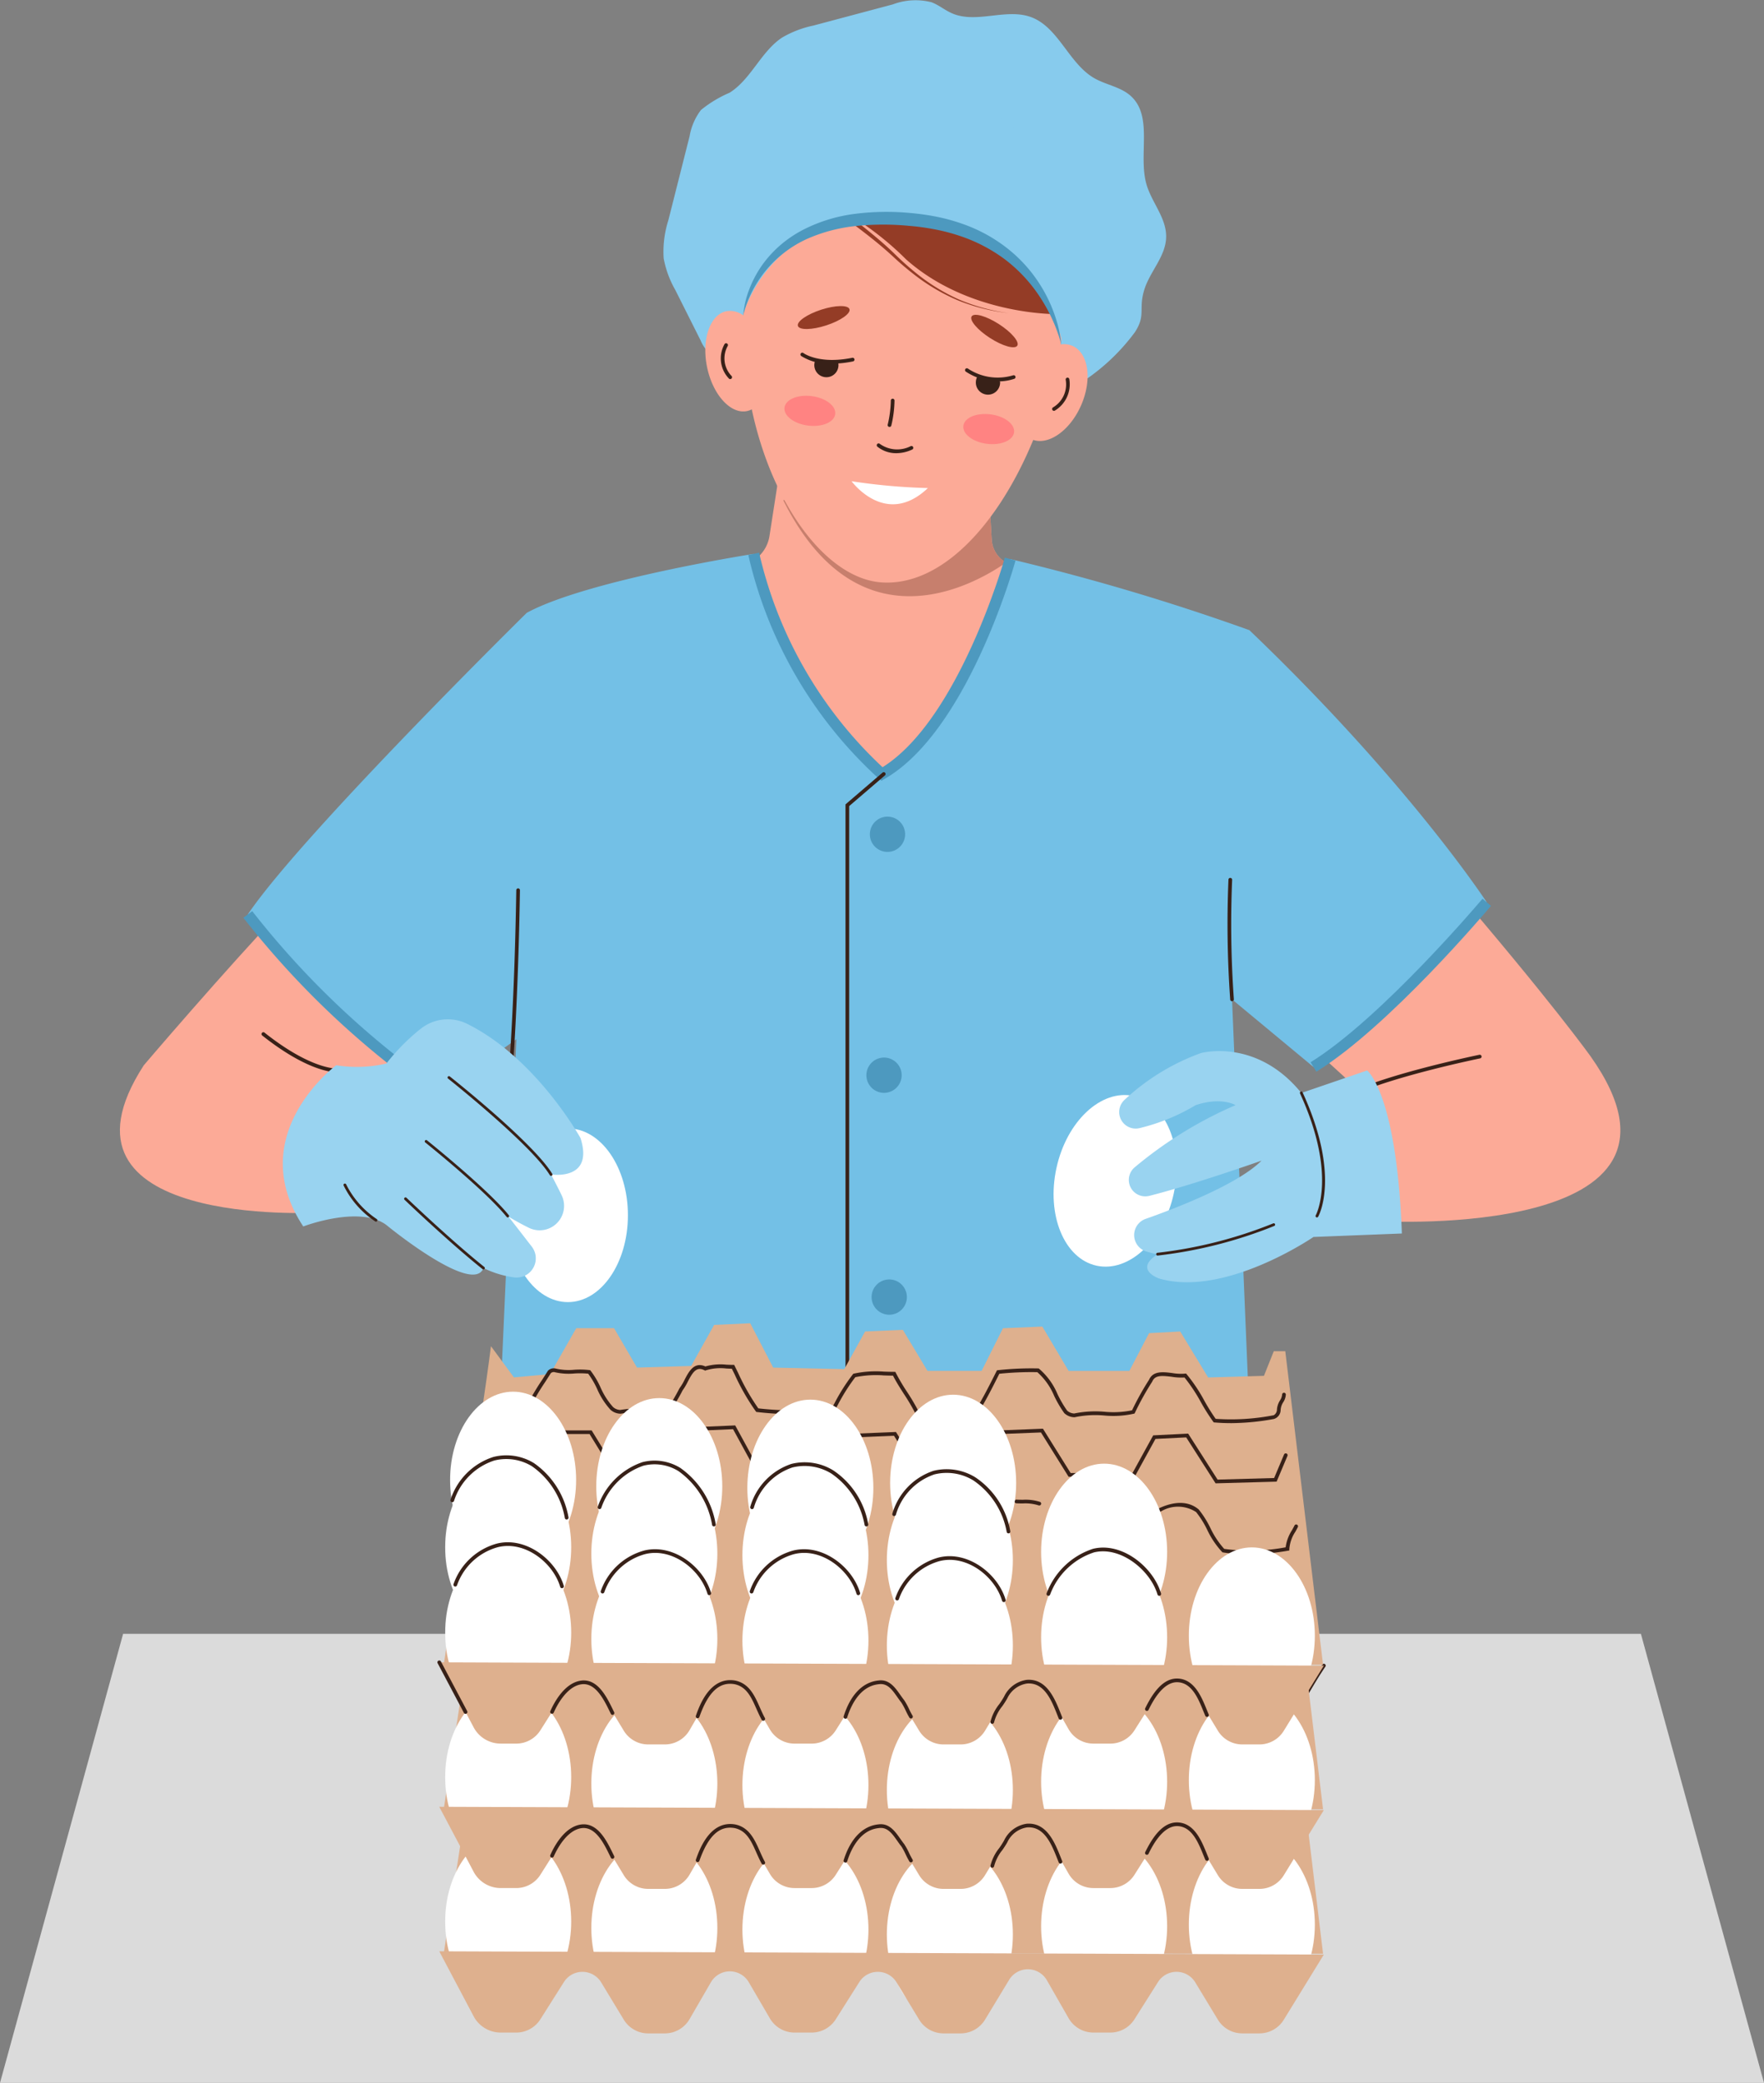 <svg xmlns="http://www.w3.org/2000/svg" xmlns:xlink="http://www.w3.org/1999/xlink" width="165.482" height="195.324" viewBox="0 0 165.482 195.324">
  <rect x="0" y="0" width="165.482" height="195.324" fill="#808080" stroke="none"/>
  <defs>
    <clipPath id="clip-path">
      <rect id="Rectángulo_349642" data-name="Rectángulo 349642" width="165.482" height="195.324" transform="translate(0 0)" fill="none"/>
    </clipPath>
  </defs>
  <g id="Grupo_997213" data-name="Grupo 997213" transform="translate(0 -0.002)">
    <g id="Grupo_997212" data-name="Grupo 997212" transform="translate(0 0.002)" clip-path="url(#clip-path)">
      <path id="Trazado_730858" data-name="Trazado 730858" d="M686.342,454.1c9.916,11.542,13.492,16.581,13.492,16.581,12.192,17.231-19.669,15.443-19.669,15.443L678.377,474.1l-5.527-5.039Z" transform="translate(-550.607 -371.603)" fill="#fcaa97"/>
      <path id="Trazado_730859" data-name="Trazado 730859" d="M77.49,467.524c-5.852,6.177-13.33,14.955-13.33,14.955C54.244,497.76,80.416,496.3,80.416,496.3l9.591-17.231Z" transform="translate(-50.668 -382.585)" fill="#fcaa97"/>
      <path id="Trazado_730860" data-name="Trazado 730860" d="M348.617,236.68l-1.127,7.261a3.331,3.331,0,0,1-2.461,2.715l-8.6,2.216,22.27,29.1L375.439,247.9l-5.036-1.171a2.682,2.682,0,0,1-2.07-2.458l-.372-6.45Z" transform="translate(-275.304 -193.681)" fill="#fcaa97"/>
      <path id="Trazado_730861" data-name="Trazado 730861" d="M425.328,251.422a2.68,2.68,0,0,1-1.349-2.173l-.372-6.45-.541-.032-18.64,2.8c7.023,14.041,17.778,8.022,20.9,5.853" transform="translate(-330.95 -198.662)" fill="#c77f6d"/>
      <path id="Trazado_730862" data-name="Trazado 730862" d="M175.415,285.891c1.626,10.4,12.192,20.645,12.192,20.645,10.729-10.079,11.867-20.157,11.867-20.157a210.363,210.363,0,0,1,22.433,6.665c14.955,14.3,22.27,25.521,22.27,25.521a58.852,58.852,0,0,1-16.256,15.443l-7.64-6.34,2.6,62.259H150.544l2.6-58.52-6.827,4.877c-10.241-5.69-18.369-16.581-18.369-16.581,5.039-7.478,26.172-28.285,26.172-28.285,5.689-3.089,21.295-5.527,21.295-5.527" transform="translate(-104.703 -233.951)" fill="#73c0e6"/>
      <path id="Trazado_730863" data-name="Trazado 730863" d="M346.836,33.161a3.533,3.533,0,0,1-.877-1.254l-2.369-4.718a9.4,9.4,0,0,1-1.088-2.963,9.7,9.7,0,0,1,.44-3.57l1.99-7.872A5.647,5.647,0,0,1,346,10.317,11.2,11.2,0,0,1,348.681,8.7c2.008-1.25,2.956-3.869,4.932-5.175A9.724,9.724,0,0,1,356.546,2.4L364,.414a6.049,6.049,0,0,1,3.63-.2c.669.25,1.237.732,1.89,1.023,2.331,1.039,5.153-.53,7.526.4,2.512.985,3.483,4.318,5.827,5.682,1.162.676,2.612.833,3.572,1.8,1.944,1.948.57,5.464,1.35,8.174.5,1.723,1.9,3.174,1.843,4.98-.053,1.782-1.5,3.169-2.038,4.866-.587,1.864.167,2.372-.881,4a19.16,19.16,0,0,1-5.527,5.039c-1.481.725-2.064,1.273-3.579,1.911a13.187,13.187,0,0,1-6.169.513l-14.616-1.115c-1.91-.146-4.28-.3-5.756-1.738-.594-.58-.607-1.213-1.379-1.7-.846-.537-2.01-.221-2.854-.88" transform="translate(-280.243 -0.002)" fill="#87cbed"/>
      <path id="Trazado_730864" data-name="Trazado 730864" d="M398.629,81.409a2.023,2.023,0,0,0-1.089-.142c1.764-11.079-3.18-20.647-13.356-21.368-11.063-.784-16.153,7.406-16.434,18.649a2.066,2.066,0,0,0-1.592-.388c-1.532.318-2.339,2.672-1.8,5.257s2.214,4.424,3.746,4.105a1.731,1.731,0,0,0,.446-.16c1.952,9.168,7.139,15.947,12.255,16.233,5.577.312,10.882-5.447,14.149-13.366,1.493.495,3.466-.911,4.489-3.242,1.061-2.418.7-4.915-.812-5.578" transform="translate(-298.025 -48.974)" fill="#fcaa97"/>
      <path id="Trazado_730865" data-name="Trazado 730865" d="M458.511,208.417a.17.17,0,0,1-.041,0,.173.173,0,0,1-.127-.209,10.494,10.494,0,0,0,.293-2.254.173.173,0,0,1,.346-.013,10.625,10.625,0,0,1-.3,2.349.173.173,0,0,1-.168.132" transform="translate(-375.067 -168.386)" fill="#382118"/>
      <path id="Trazado_730866" data-name="Trazado 730866" d="M454.526,229.786a2.788,2.788,0,0,1-1.766-.611.173.173,0,0,1,.215-.271,2.8,2.8,0,0,0,2.9.226.173.173,0,0,1,.16.307,3.536,3.536,0,0,1-1.509.349" transform="translate(-370.449 -187.287)" fill="#382118"/>
      <path id="Trazado_730867" data-name="Trazado 730867" d="M373.155,180.555a.173.173,0,0,1-.114-.043,2.727,2.727,0,0,1-.433-3.216.173.173,0,1,1,.315.143,2.375,2.375,0,0,0,.346,2.812.173.173,0,0,1-.114.3" transform="translate(-304.651 -145.003)" fill="#382118"/>
      <path id="Trazado_730868" data-name="Trazado 730868" d="M543.439,198.072a.173.173,0,0,1-.076-.328,2.5,2.5,0,0,0,1.176-2.588.173.173,0,1,1,.344-.034,2.885,2.885,0,0,1-1.368,2.932.17.17,0,0,1-.076.018" transform="translate(-444.566 -159.545)" fill="#382118"/>
      <path id="Trazado_730869" data-name="Trazado 730869" d="M505.806,165.395c-.231.359-1.376.035-2.557-.725s-1.952-1.667-1.721-2.026,1.376-.035,2.557.725,1.952,1.667,1.721,2.026" transform="translate(-410.377 -132.975)" fill="#943c26"/>
      <path id="Trazado_730870" data-name="Trazado 730870" d="M411.949,159.847c.132.406,1.322.384,2.658-.05s2.312-1.115,2.18-1.521-1.322-.384-2.658.05-2.312,1.115-2.18,1.521" transform="translate(-337.097 -129.283)" fill="#943c26"/>
      <path id="Trazado_730871" data-name="Trazado 730871" d="M439.716,248.4a56.576,56.576,0,0,0,7.159.64c-3.955,3.762-7.159-.64-7.159-.64" transform="translate(-359.829 -203.272)" fill="#fff"/>
      <path id="Trazado_730872" data-name="Trazado 730872" d="M502.172,215.41c-.1.763-1.243,1.243-2.557,1.073s-2.3-.926-2.2-1.689,1.243-1.243,2.557-1.073,2.3.926,2.2,1.689" transform="translate(-407.041 -174.865)" fill="#ff8382"/>
      <path id="Trazado_730873" data-name="Trazado 730873" d="M405.051,205.4c-.1.763.886,1.519,2.2,1.689s2.458-.31,2.557-1.073-.886-1.518-2.2-1.689-2.458.31-2.557,1.073" transform="translate(-331.456 -167.18)" fill="#ff8382"/>
      <path id="Trazado_730874" data-name="Trazado 730874" d="M434.817,110.6a18.18,18.18,0,0,1-4.146-2.6c-.634-.516-1.238-1.065-1.823-1.638s-1.209-1.122-1.842-1.65c-.923-.772-1.871-1.506-2.8-2.254a28.317,28.317,0,0,1,5.7,4.4c5.852,5.2,13.963,5.132,13.963,5.132-1.19-14.134-22.382-10.784-22.382-10.784a15.122,15.122,0,0,1,1.513.628l-.11.133c1.29,1.028,2.627,1.985,3.9,3.006q.96.764,1.862,1.594c.6.561,1.225,1.1,1.876,1.61a18.359,18.359,0,0,0,4.243,2.527,18.112,18.112,0,0,0,4.778,1.2,18.055,18.055,0,0,1-4.734-1.305" transform="translate(-344.909 -82.538)" fill="#943c26"/>
      <path id="Trazado_730875" data-name="Trazado 730875" d="M383.009,70.312c1.805-5.024,6.59-9.8,15.727-8.692,12.518,1.515,14.183,11.455,14.183,11.455,1.07-8.177,2.821-21.106-12.331-22.836-20.844-2.38-17.579,20.073-17.579,20.073" transform="translate(-313.272 -40.968)" fill="#87cbed"/>
      <path id="Trazado_730876" data-name="Trazado 730876" d="M383.751,119.117a8.659,8.659,0,0,1,.56-2.452,10.38,10.38,0,0,1,1.189-2.255,10.632,10.632,0,0,1,1.729-1.908,11.2,11.2,0,0,1,2.145-1.448,14.71,14.71,0,0,1,4.922-1.5,23.519,23.519,0,0,1,5.107-.074,22.652,22.652,0,0,1,2.536.359,18.146,18.146,0,0,1,2.481.695,14.5,14.5,0,0,1,4.469,2.554,13.63,13.63,0,0,1,1.8,1.838,13.728,13.728,0,0,1,2.4,4.47,11.127,11.127,0,0,1,.509,2.462,11,11,0,0,0-.361-1.193q-.206-.586-.463-1.149a15.024,15.024,0,0,0-1.184-2.154,14.13,14.13,0,0,0-3.292-3.536,14.969,14.969,0,0,0-4.257-2.207,17.8,17.8,0,0,0-2.336-.607,22.038,22.038,0,0,0-2.409-.327,25.08,25.08,0,0,0-4.863.005,15.233,15.233,0,0,0-4.645,1.2,10.8,10.8,0,0,0-3.819,2.872,10.62,10.62,0,0,0-1.353,2.03,10.385,10.385,0,0,0-.5,1.128,8.265,8.265,0,0,0-.363,1.189" transform="translate(-314.032 -89.507)" fill="#4d99bf"/>
      <path id="Trazado_730877" data-name="Trazado 730877" d="M501.405,191.32a5.511,5.511,0,0,1-3.009-.907.173.173,0,1,1,.187-.291,5.038,5.038,0,0,0,4.234.634.173.173,0,0,1,.124.323,4.6,4.6,0,0,1-1.536.241" transform="translate(-407.783 -155.558)" fill="#382118"/>
      <path id="Trazado_730878" data-name="Trazado 730878" d="M504.009,194.6a1.118,1.118,0,0,0-.113.408,1.138,1.138,0,1,0,2.269.172,1.1,1.1,0,0,0,0-.167c-1-.245-1.323-.245-2.155-.413" transform="translate(-412.346 -159.245)" fill="#382118"/>
      <path id="Trazado_730879" data-name="Trazado 730879" d="M416.267,183.072a4.868,4.868,0,0,1-2.884-.72.173.173,0,0,1,.213-.273c.013.011,1.453,1.078,4.579.443a.173.173,0,1,1,.069.339,9.909,9.909,0,0,1-1.977.212" transform="translate(-338.225 -148.97)" fill="#382118"/>
      <path id="Trazado_730880" data-name="Trazado 730880" d="M422.723,186.6a1.133,1.133,0,1,1-2.223.022,1.1,1.1,0,0,1,.043-.161,6.762,6.762,0,0,0,2.18.139" transform="translate(-344.089 -152.589)" fill="#382118"/>
      <path id="Trazado_730881" data-name="Trazado 730881" d="M165.483,885.43H0l11.549-42.112H153.934Z" transform="translate(0 -690.105)" fill="#dbdbdb"/>
      <path id="Trazado_730882" data-name="Trazado 730882" d="M263.171,475.283h-.014A.173.173,0,0,1,263,475.1c0-.062.489-6.29.65-16.407a.173.173,0,0,1,.173-.17h0a.173.173,0,0,1,.17.176c-.161,10.129-.646,16.367-.651,16.429a.173.173,0,0,1-.172.159" transform="translate(-215.217 -375.216)" fill="#382118"/>
      <path id="Trazado_730883" data-name="Trazado 730883" d="M634.451,464.712a.173.173,0,0,1-.172-.152,99.4,99.4,0,0,1-.164-11.241.167.167,0,0,1,.176-.17.173.173,0,0,1,.17.176,99.029,99.029,0,0,0,.161,11.192.173.173,0,0,1-.15.193h-.022" transform="translate(-518.873 -370.822)" fill="#382118"/>
      <path id="Trazado_730884" data-name="Trazado 730884" d="M452.47,423.168a1.654,1.654,0,1,1-1.654-1.654,1.654,1.654,0,0,1,1.654,1.654" transform="translate(-367.56 -344.934)" fill="#4d99bf"/>
      <path id="Trazado_730885" data-name="Trazado 730885" d="M450.68,547.538a1.654,1.654,0,1,1-1.654-1.654,1.654,1.654,0,0,1,1.654,1.654" transform="translate(-366.095 -446.709)" fill="#4d99bf"/>
      <path id="Trazado_730886" data-name="Trazado 730886" d="M453.365,662.066a1.654,1.654,0,1,1-1.654-1.654,1.654,1.654,0,0,1,1.654,1.654" transform="translate(-368.291 -540.43)" fill="#4d99bf"/>
      <path id="Trazado_730887" data-name="Trazado 730887" d="M398.9,306.678l-.277-.229a40.539,40.539,0,0,1-12.207-20.937l1.015-.216a39.542,39.542,0,0,0,11.578,20.114c7.18-4.485,11.43-19.5,11.473-19.657l1,.279c-.182.652-4.535,16.024-12.271,20.468Z" transform="translate(-316.216 -233.464)" fill="#4d99bf"/>
      <path id="Trazado_730888" data-name="Trazado 730888" d="M436.752,461.5a.173.173,0,0,1-.173-.173V401.591l3.474-2.978a.173.173,0,1,1,.225.263l-3.353,2.874v59.579a.173.173,0,0,1-.173.173" transform="translate(-357.262 -326.16)" fill="#382118"/>
      <path id="Trazado_730889" data-name="Trazado 730889" d="M677.261,480.114l-.546-.883c6.679-4.135,16.038-15.224,16.131-15.336l.795.668c-.387.461-9.56,11.328-16.38,15.55" transform="translate(-553.77 -379.616)" fill="#4d99bf"/>
      <path id="Trazado_730890" data-name="Trazado 730890" d="M139.42,484.748a81.919,81.919,0,0,1-13.768-13.831l.834-.617a80.82,80.82,0,0,0,13.566,13.625Z" transform="translate(-102.824 -384.857)" fill="#4d99bf"/>
      <path id="Trazado_730891" data-name="Trazado 730891" d="M544.287,572.056c-.959,4.395.726,8.495,3.764,9.158s6.279-2.362,7.238-6.756-.726-8.495-3.764-9.158-6.279,2.362-7.238,6.756" transform="translate(-445.181 -462.523)" fill="#fff"/>
      <path id="Trazado_730892" data-name="Trazado 730892" d="M262.249,590.594c0,4.5,2.521,8.144,5.63,8.144s5.63-3.646,5.63-8.144-2.521-8.144-5.63-8.144-5.63,3.646-5.63,8.144" transform="translate(-214.604 -476.632)" fill="#fff"/>
      <path id="Trazado_730893" data-name="Trazado 730893" d="M667.647,863.614a.173.173,0,0,1-.146-.266c.393-.618.772-1.26,1.139-1.882.511-.867,1.04-1.763,1.618-2.611a.173.173,0,0,1,.286.195c-.573.839-1.1,1.73-1.606,2.592-.368.624-.748,1.269-1.145,1.892a.173.173,0,0,1-.146.08" transform="translate(-546.209 -702.758)" fill="#382118"/>
      <path id="Trazado_730894" data-name="Trazado 730894" d="M698.017,548.175a.173.173,0,0,1-.072-.33c3.875-1.776,11.824-3.41,11.9-3.426a.173.173,0,0,1,.069.339c-.08.016-7.991,1.642-11.829,3.4a.176.176,0,0,1-.072.016" transform="translate(-571.061 -445.507)" fill="#382118"/>
      <path id="Trazado_730895" data-name="Trazado 730895" d="M601.159,544.349l-6.177,2.113c-4.227-5.2-9.428-3.739-9.428-3.739a20.846,20.846,0,0,0-7.176,4.4,1.551,1.551,0,0,0,1.458,2.627,18.7,18.7,0,0,0,5.231-2.146c2.438-.813,3.739,0,3.739,0a38.363,38.363,0,0,0-9.46,5.831,1.542,1.542,0,0,0,1.368,2.675c4.1-1.029,10.531-3.3,10.531-3.3-2.282,2.282-8.323,4.565-10.87,5.458a1.609,1.609,0,0,0,.05,3.053,9.1,9.1,0,0,0,1.067.267c-2.276,1.463.162,2.276.162,2.276,6.177,1.788,14.468-3.9,14.468-3.9l8.29-.325c-.488-13.167-3.251-15.28-3.251-15.28" transform="translate(-472.902 -443.967)" fill="#99d3f0"/>
      <path id="Trazado_730896" data-name="Trazado 730896" d="M597.106,634.465a.13.13,0,0,1-.011-.259,41.513,41.513,0,0,0,10.852-2.754.13.13,0,1,1,.1.239,41.828,41.828,0,0,1-10.93,2.773h-.012" transform="translate(-488.518 -516.723)" fill="#382118"/>
      <path id="Trazado_730897" data-name="Trazado 730897" d="M672.834,575.243a.13.13,0,0,1-.113-.193c.021-.037,2.033-3.785-1.468-11.424a.13.13,0,1,1,.236-.108c3.563,7.773,1.546,11.5,1.458,11.659a.13.13,0,0,1-.113.066" transform="translate(-549.291 -461.077)" fill="#382118"/>
      <path id="Trazado_730898" data-name="Trazado 730898" d="M142.2,536.55c-.672,0-3.057-.262-7.089-3.459a.173.173,0,0,1,.215-.271c4.6,3.651,7,3.38,7.022,3.378a.173.173,0,0,1,.046.343,1.554,1.554,0,0,1-.194.01" transform="translate(-110.514 -435.988)" fill="#382118"/>
      <path id="Trazado_730899" data-name="Trazado 730899" d="M151.029,530.439a12.237,12.237,0,0,0,4.714-.163,19.123,19.123,0,0,1,3.272-3.3,4.083,4.083,0,0,1,4.275-.433c6.5,3.2,10.659,10.722,10.659,10.722,1.3,4.064-2.763,3.414-2.763,3.414.438.827.759,1.465.995,1.953a2.291,2.291,0,0,1-3.072,3.052c-1.1-.538-1.923-1.061-1.923-1.061.737.943,1.611,2.073,2.2,2.834a1.8,1.8,0,0,1-1.678,2.875,9.328,9.328,0,0,1-2.859-.875c-.975,2.6-8.941-3.9-8.941-3.9-2.438-2.113-7.965,0-7.965,0-5.689-8.615,3.089-15.118,3.089-15.118" transform="translate(-119.493 -430.545)" fill="#99d3f0"/>
      <path id="Trazado_730900" data-name="Trazado 730900" d="M240.746,564.754a.13.13,0,0,1-.111-.062c-1.756-2.873-9.483-9.008-9.561-9.069a.13.13,0,0,1,.161-.2c.319.253,7.841,6.225,9.621,9.137a.13.13,0,0,1-.11.2" transform="translate(-189.053 -454.489)" fill="#382118"/>
      <path id="Trazado_730901" data-name="Trazado 730901" d="M227.163,595.746a.13.13,0,0,1-.1-.049c-1.919-2.4-7.563-6.924-7.62-6.97a.13.13,0,1,1,.162-.2c.057.046,5.723,4.589,7.66,7.01a.13.13,0,0,1-.1.211" transform="translate(-179.534 -481.58)" fill="#382118"/>
      <path id="Trazado_730902" data-name="Trazado 730902" d="M216.1,624.784a.129.129,0,0,1-.081-.028c-3.218-2.575-7.283-6.471-7.324-6.51a.13.13,0,0,1,.18-.187c.041.039,4.1,3.927,7.306,6.494a.13.13,0,0,1-.081.231" transform="translate(-170.748 -505.741)" fill="#382118"/>
      <path id="Trazado_730903" data-name="Trazado 730903" d="M180.391,614.442a.129.129,0,0,1-.068-.019,8.6,8.6,0,0,1-2.97-3.374.13.13,0,0,1,.235-.109,8.489,8.489,0,0,0,2.872,3.262.13.13,0,0,1-.068.24" transform="translate(-145.121 -499.884)" fill="#382118"/>
      <path id="Trazado_730904" data-name="Trazado 730904" d="M311.643,864.214,308.1,834.807h-1.078l-.924,2.309-5.235.154-2.617-4.311-2.925.154-1.848,3.541h-5.7l-2.463-4.157-3.695.154-2,4h-5.081l-2.31-3.849-3.541.154-1.954,3.533-6.667-.146-2.155-4.157-3.387.154-2.155,3.849-5.081.154-2.155-3.7H241.59l-2.463,4.311-3.387.308-2.155-2.925c-.77,6.159-4.424,29.8-4.424,29.8Z" transform="translate(-187.527 -680.999)" fill="#deb08e"/>
      <path id="Trazado_730905" data-name="Trazado 730905" d="M229.868,954.573c0,4.571,2.646,8.276,5.911,8.276s5.911-3.705,5.911-8.276-2.646-8.276-5.911-8.276-5.911,3.705-5.911,8.276" transform="translate(-188.106 -774.375)" fill="#fff"/>
      <path id="Trazado_730906" data-name="Trazado 730906" d="M305.338,957.856c0,4.571,2.646,8.276,5.911,8.276s5.911-3.705,5.911-8.276-2.646-8.276-5.911-8.276-5.911,3.705-5.911,8.276" transform="translate(-249.865 -777.062)" fill="#fff"/>
      <path id="Trazado_730907" data-name="Trazado 730907" d="M383.353,958.677c0,4.571,2.646,8.276,5.911,8.276s5.911-3.705,5.911-8.276-2.646-8.276-5.911-8.276-5.911,3.705-5.911,8.276" transform="translate(-313.706 -777.734)" fill="#fff"/>
      <path id="Trazado_730908" data-name="Trazado 730908" d="M457.927,961.219c0,4.571,2.647,8.276,5.911,8.276s5.911-3.705,5.911-8.276-2.646-8.276-5.911-8.276-5.911,3.705-5.911,8.276" transform="translate(-374.731 -779.814)" fill="#fff"/>
      <path id="Trazado_730909" data-name="Trazado 730909" d="M537.586,956.982c0,4.571,2.646,8.276,5.911,8.276s5.911-3.705,5.911-8.276-2.646-8.276-5.911-8.276-5.911,3.705-5.911,8.276" transform="translate(-439.918 -776.347)" fill="#fff"/>
      <path id="Trazado_730910" data-name="Trazado 730910" d="M613.856,956.135c0,4.571,2.647,8.276,5.911,8.276s5.911-3.705,5.911-8.276-2.646-8.276-5.911-8.276-5.911,3.705-5.911,8.276" transform="translate(-502.331 -775.654)" fill="#fff"/>
      <path id="Trazado_730911" data-name="Trazado 730911" d="M309.8,1007.493l-3.757,6.113a2.681,2.681,0,0,1-2.284,1.277h-1.61a2.68,2.68,0,0,1-2.292-1.291l-2.116-3.491a2.055,2.055,0,0,0-3.495-.034l-2.209,3.492a2.68,2.68,0,0,1-2.265,1.247h-1.589a2.681,2.681,0,0,1-2.326-1.348l-2.036-3.554a2.055,2.055,0,0,0-3.541-.043l-2.26,3.731a2.681,2.681,0,0,1-2.293,1.292h-1.6a2.68,2.68,0,0,1-2.292-1.291l-2.116-3.491a2.055,2.055,0,0,0-3.495-.034l-2.209,3.492a2.681,2.681,0,0,1-2.265,1.247h-1.6a2.68,2.68,0,0,1-2.314-1.328l-1.982-3.394a2.055,2.055,0,0,0-3.554.008l-2,3.453a2.68,2.68,0,0,1-2.32,1.338h-1.563a2.68,2.68,0,0,1-2.292-1.291l-2.116-3.491a2.055,2.055,0,0,0-3.495-.034l-2.209,3.492a2.68,2.68,0,0,1-2.265,1.247h-1.456a2.879,2.879,0,0,1-2.511-1.471l-3.255-6.15Z" transform="translate(-185.611 -824.201)" fill="#deb08e"/>
      <path id="Trazado_730912" data-name="Trazado 730912" d="M311.643,789.639,308.1,760.232h-1.078l-.924,2.309-5.235.154-2.617-4.311-2.925.154-1.848,3.541h-5.7l-2.463-4.157-3.695.154-2,4h-5.081l-2.31-3.849-3.541.154-1.954,3.533-6.667-.146-2.155-4.157-3.387.154-2.155,3.849-5.081.154-2.155-3.7H241.59l-2.463,4.311-3.387.308-2.155-2.925c-.77,6.159-4.424,29.8-4.424,29.8Z" transform="translate(-187.527 -619.973)" fill="#deb08e"/>
      <path id="Trazado_730913" data-name="Trazado 730913" d="M229.868,880c0,4.571,2.646,8.276,5.911,8.276s5.911-3.705,5.911-8.276-2.646-8.276-5.911-8.276-5.911,3.705-5.911,8.276" transform="translate(-188.106 -713.35)" fill="#fff"/>
      <path id="Trazado_730914" data-name="Trazado 730914" d="M305.338,883.282c0,4.571,2.646,8.276,5.911,8.276s5.911-3.705,5.911-8.276-2.646-8.276-5.911-8.276-5.911,3.705-5.911,8.276" transform="translate(-249.865 -716.036)" fill="#fff"/>
      <path id="Trazado_730915" data-name="Trazado 730915" d="M383.353,884.1c0,4.571,2.646,8.276,5.911,8.276s5.911-3.705,5.911-8.276-2.646-8.276-5.911-8.276-5.911,3.705-5.911,8.276" transform="translate(-313.706 -716.707)" fill="#fff"/>
      <path id="Trazado_730916" data-name="Trazado 730916" d="M457.927,886.645c0,4.571,2.647,8.276,5.911,8.276s5.911-3.705,5.911-8.276-2.646-8.276-5.911-8.276-5.911,3.705-5.911,8.276" transform="translate(-374.731 -718.788)" fill="#fff"/>
      <path id="Trazado_730917" data-name="Trazado 730917" d="M537.586,882.408c0,4.571,2.646,8.276,5.911,8.276s5.911-3.705,5.911-8.276-2.646-8.276-5.911-8.276-5.911,3.705-5.911,8.276" transform="translate(-439.918 -715.321)" fill="#fff"/>
      <path id="Trazado_730918" data-name="Trazado 730918" d="M613.856,881.56c0,4.571,2.647,8.276,5.911,8.276s5.911-3.705,5.911-8.276-2.646-8.276-5.911-8.276-5.911,3.705-5.911,8.276" transform="translate(-502.331 -714.627)" fill="#fff"/>
      <path id="Trazado_730919" data-name="Trazado 730919" d="M309.8,932.919l-3.757,6.113a2.68,2.68,0,0,1-2.284,1.277h-1.61a2.68,2.68,0,0,1-2.292-1.291l-2.116-3.492a2.055,2.055,0,0,0-3.495-.034l-2.209,3.492a2.68,2.68,0,0,1-2.265,1.247h-1.589a2.68,2.68,0,0,1-2.326-1.348l-2.036-3.554a2.055,2.055,0,0,0-3.541-.043l-2.26,3.731a2.681,2.681,0,0,1-2.293,1.292h-1.6a2.68,2.68,0,0,1-2.292-1.291l-2.116-3.492a2.055,2.055,0,0,0-3.495-.034l-2.209,3.492a2.68,2.68,0,0,1-2.265,1.247h-1.6a2.68,2.68,0,0,1-2.314-1.328l-1.982-3.394a2.055,2.055,0,0,0-3.554.008l-2,3.453a2.681,2.681,0,0,1-2.32,1.338h-1.563a2.68,2.68,0,0,1-2.292-1.291l-2.116-3.492a2.055,2.055,0,0,0-3.495-.034l-2.209,3.492a2.68,2.68,0,0,1-2.265,1.247h-1.456a2.879,2.879,0,0,1-2.511-1.471l-3.255-6.15Z" transform="translate(-185.611 -763.176)" fill="#deb08e"/>
      <path id="Trazado_730920" data-name="Trazado 730920" d="M311.643,715.065,308.1,685.658h-1.078l-.924,2.309-5.235.154-2.617-4.311-2.925.154-1.848,3.541h-5.7l-2.463-4.157-3.695.154-2,4h-5.081l-2.31-3.849-3.541.154-1.954,3.533-6.667-.146-2.155-4.157-3.387.154-2.155,3.849-5.081.154-2.155-3.7H241.59l-2.463,4.311-3.387.308-2.155-2.925c-.77,6.159-4.424,29.8-4.424,29.8Z" transform="translate(-187.527 -558.947)" fill="#deb08e"/>
      <path id="Trazado_730921" data-name="Trazado 730921" d="M334.375,709.843c-.513,0-1.008-.021-1.48-.064l-.077-.007-.046-.062a18.583,18.583,0,0,1-1.158-1.83,15.358,15.358,0,0,0-1.538-2.317,5.538,5.538,0,0,1-1.2-.066c-.963-.122-1.566-.154-1.82.44l-.015.028a26.311,26.311,0,0,0-1.615,2.907l-.035.069-.075.02a8.8,8.8,0,0,1-2.747.169,9.472,9.472,0,0,0-2.784.157l-.042.005a1.423,1.423,0,0,1-.935-.376l-.016-.019a10.756,10.756,0,0,1-.945-1.614,6.105,6.105,0,0,0-1.576-2.218,28.7,28.7,0,0,0-3.567.15c-.628,1.256-1.28,2.553-2.08,3.833l-.024.031a.761.761,0,0,1-.61.213h-.019a18.256,18.256,0,0,0-4.188,0h-.019a1.423,1.423,0,0,1-.935-.376l-.02-.02-.012-.025a18.829,18.829,0,0,0-1.048-1.772c-.344-.536-.7-1.089-1.017-1.709-.3,0-.585-.011-.865-.021a9.6,9.6,0,0,0-2.671.165,17.81,17.81,0,0,0-1.651,2.615c-.137.247-.273.492-.409.73l-.05.087h-.1c-.562,0-1.148.01-1.714.02a33.767,33.767,0,0,1-5.3-.184l-.071-.01-.043-.057a20.827,20.827,0,0,1-1.971-3.438q-.138-.282-.274-.557c-.168,0-.34-.01-.52-.019a4.624,4.624,0,0,0-1.909.17l-.072.029-.069-.035c-.743-.372-1.086.156-1.563,1.069a5.415,5.415,0,0,1-.489.82c-.162.323-.325.609-.484.886s-.323.565-.483.886l-.033.067-.072.021a7.987,7.987,0,0,1-2.621.225,9.222,9.222,0,0,0-2.108.1l-.034,0a1.424,1.424,0,0,1-.935-.376,7.074,7.074,0,0,1-1.242-1.936,7.9,7.9,0,0,0-.84-1.438,7.637,7.637,0,0,0-1.3-.019,5.763,5.763,0,0,1-1.881-.133.414.414,0,0,0-.328.1c-.175.28-.35.552-.523.822a22.036,22.036,0,0,0-1.73,3.04l-.013.029-.023.022a.855.855,0,0,0-.094.118.626.626,0,0,1-.471.3.173.173,0,1,1-.054-.342.29.29,0,0,0,.242-.162,1.242,1.242,0,0,1,.11-.14,22.464,22.464,0,0,1,1.742-3.059c.176-.274.354-.551.532-.836l.024-.031a.761.761,0,0,1,.61-.213l.047.007a5.365,5.365,0,0,0,1.794.126,7.529,7.529,0,0,1,1.434.031l.066.01.043.051a7.911,7.911,0,0,1,.926,1.558,6.826,6.826,0,0,0,1.176,1.845,1.067,1.067,0,0,0,.674.274,9.6,9.6,0,0,1,2.169-.107,7.771,7.771,0,0,0,2.441-.19c.154-.3.308-.573.458-.836.159-.277.322-.564.483-.885l.02-.031a4.956,4.956,0,0,0,.464-.778c.4-.771.9-1.727,1.954-1.252a5.153,5.153,0,0,1,1.982-.167c.215.01.417.019.611.019h.107l.048.1q.16.322.323.655a20.914,20.914,0,0,0,1.894,3.325,33.992,33.992,0,0,0,5.174.171c.534-.009,1.085-.019,1.62-.02.119-.209.238-.423.357-.639a17.683,17.683,0,0,1,1.724-2.713l.036-.043.055-.014a9.719,9.719,0,0,1,2.821-.189c.311.01.632.021.96.021h.107l.048.1a18.8,18.8,0,0,0,1.048,1.772,19.42,19.42,0,0,1,1.052,1.778,1.077,1.077,0,0,0,.663.256,18.551,18.551,0,0,1,4.245,0,.43.43,0,0,0,.343-.1c.8-1.288,1.459-2.6,2.094-3.869l.041-.083.092-.011a28.85,28.85,0,0,1,3.76-.164h.058l.046.035a6.341,6.341,0,0,1,1.723,2.373,10.572,10.572,0,0,0,.905,1.553,1.073,1.073,0,0,0,.662.266,9.8,9.8,0,0,1,2.861-.162,8.665,8.665,0,0,0,2.566-.137,26.11,26.11,0,0,1,1.593-2.862c.38-.859,1.333-.739,2.176-.632a4.8,4.8,0,0,0,1.2.056l.093-.013.062.071a15.135,15.135,0,0,1,1.636,2.44A18.8,18.8,0,0,0,333,709.441a20.923,20.923,0,0,0,5.4-.33l.031,0a.615.615,0,0,0,.315-.477,1.825,1.825,0,0,1,.29-.922,1.175,1.175,0,0,0,.2-.546.173.173,0,0,1,.346,0,1.469,1.469,0,0,1-.24.712,1.5,1.5,0,0,0-.248.756.884.884,0,0,1-.642.823,23.124,23.124,0,0,1-4.082.389" transform="translate(-218.958 -576.388)" fill="#382118"/>
      <path id="Trazado_730922" data-name="Trazado 730922" d="M239.416,741.187l-2.329-3a.173.173,0,1,1,.273-.212l2.213,2.851,3.387-.292,2.6-4.319h3.926l2.269,3.692,5.158-.148,2.27-3.848,3.77-.163,2.275,4.164,6.823.142,2.056-3.527,3.926-.162,2.436,3.853h5.153l2.107-4,4.093-.162,2.6,4.161h5.8l1.944-3.536,3.279-.164,2.759,4.313,5.306-.148.93-2.207a.173.173,0,1,1,.319.134l-1.016,2.412-5.725.16-2.756-4.309-2.885.144-1.949,3.546h-6.2l-2.593-4.153-3.693.146-2.111,4.007h-5.553l-2.431-3.845-3.537.146-2.063,3.539-7.227-.15-2.268-4.15-3.367.145-2.272,3.851-5.549.159-2.273-3.7h-3.537l-2.59,4.3Z" transform="translate(-193.983 -602.079)" fill="#382118"/>
      <path id="Trazado_730923" data-name="Trazado 730923" d="M526.174,774.589a.177.177,0,0,1-.062-.011,4.11,4.11,0,0,0-1.469-.182c-.207,0-.422,0-.632-.015a.173.173,0,0,1,.022-.345c.2.013.41.014.612.015a4.431,4.431,0,0,1,1.591.2.173.173,0,0,1-.062.335" transform="translate(-428.677 -633.41)" fill="#382118"/>
      <path id="Trazado_730924" data-name="Trazado 730924" d="M606.5,780.572a14.073,14.073,0,0,1-2.317-.18l-.055-.009-.039-.039a8.194,8.194,0,0,1-1.4-2.086,8.764,8.764,0,0,0-1.034-1.651,3.1,3.1,0,0,0-3.3-.059.173.173,0,1,1-.145-.314c1.49-.685,2.76-.645,3.673.116l.021.02a9.089,9.089,0,0,1,1.087,1.726,8.077,8.077,0,0,0,1.3,1.964,18.118,18.118,0,0,0,5.763-.149,3.87,3.87,0,0,1,.6-1.615c.08-.145.159-.288.231-.432a.173.173,0,0,1,.31.154c-.074.148-.155.3-.238.445a3.354,3.354,0,0,0-.557,1.6v.146l-.145.024a22.925,22.925,0,0,1-3.755.343" transform="translate(-489.446 -634.811)" fill="#382118"/>
      <path id="Trazado_730925" data-name="Trazado 730925" d="M232.41,726.613c0,4.571,2.647,8.276,5.911,8.276s5.911-3.705,5.911-8.276-2.646-8.276-5.911-8.276-5.911,3.705-5.911,8.276" transform="translate(-190.186 -587.831)" fill="#fff"/>
      <path id="Trazado_730926" data-name="Trazado 730926" d="M307.881,729.9c0,4.571,2.646,8.276,5.911,8.276s5.911-3.705,5.911-8.276-2.646-8.276-5.911-8.276-5.911,3.705-5.911,8.276" transform="translate(-251.946 -590.517)" fill="#fff"/>
      <path id="Trazado_730927" data-name="Trazado 730927" d="M385.895,730.716c0,4.571,2.646,8.276,5.911,8.276s5.911-3.705,5.911-8.276-2.646-8.276-5.911-8.276-5.911,3.705-5.911,8.276" transform="translate(-315.786 -591.188)" fill="#fff"/>
      <path id="Trazado_730928" data-name="Trazado 730928" d="M459.622,728.174c0,4.571,2.646,8.276,5.911,8.276s5.911-3.705,5.911-8.276-2.646-8.276-5.911-8.276-5.911,3.705-5.911,8.276" transform="translate(-376.118 -589.108)" fill="#fff"/>
      <path id="Trazado_730929" data-name="Trazado 730929" d="M229.868,761.358c0,4.571,2.646,8.276,5.911,8.276s5.911-3.706,5.911-8.276-2.646-8.276-5.911-8.276-5.911,3.705-5.911,8.276" transform="translate(-188.106 -616.263)" fill="#fff"/>
      <path id="Trazado_730930" data-name="Trazado 730930" d="M305.338,764.641c0,4.571,2.646,8.276,5.911,8.276s5.911-3.705,5.911-8.276-2.646-8.276-5.911-8.276-5.911,3.705-5.911,8.276" transform="translate(-249.865 -618.95)" fill="#fff"/>
      <path id="Trazado_730931" data-name="Trazado 730931" d="M383.353,765.461c0,4.571,2.646,8.276,5.911,8.276s5.911-3.705,5.911-8.276-2.646-8.276-5.911-8.276-5.911,3.705-5.911,8.276" transform="translate(-313.706 -619.621)" fill="#fff"/>
      <path id="Trazado_730932" data-name="Trazado 730932" d="M457.927,768c0,4.571,2.647,8.276,5.911,8.276s5.911-3.705,5.911-8.276-2.646-8.276-5.911-8.276-5.911,3.705-5.911,8.276" transform="translate(-374.731 -621.702)" fill="#fff"/>
      <path id="Trazado_730933" data-name="Trazado 730933" d="M537.586,763.767c0,4.571,2.646,8.276,5.911,8.276s5.911-3.705,5.911-8.276-2.646-8.276-5.911-8.276-5.911,3.705-5.911,8.276" transform="translate(-439.918 -618.235)" fill="#fff"/>
      <path id="Trazado_730934" data-name="Trazado 730934" d="M229.868,805.424c0,4.571,2.646,8.276,5.911,8.276s5.911-3.705,5.911-8.276-2.646-8.276-5.911-8.276-5.911,3.705-5.911,8.276" transform="translate(-188.106 -652.323)" fill="#fff"/>
      <path id="Trazado_730935" data-name="Trazado 730935" d="M244.309,800.385a.173.173,0,0,1-.166-.124c-.673-2.281-3.321-4.358-5.858-3.723a5.642,5.642,0,0,0-3.824,3.577.173.173,0,0,1-.325-.119A5.986,5.986,0,0,1,238.2,796.2c2.725-.682,5.56,1.529,6.277,3.96a.173.173,0,0,1-.166.222" transform="translate(-191.589 -651.448)" fill="#382118"/>
      <path id="Trazado_730936" data-name="Trazado 730936" d="M243.478,757.216a.173.173,0,0,1-.168-.132,7.493,7.493,0,0,0-3.088-4.865,4.613,4.613,0,0,0-3.529-.535,5.881,5.881,0,0,0-3.781,3.793.173.173,0,0,1-.325-.119,6.226,6.226,0,0,1,4.019-4.009,4.955,4.955,0,0,1,3.8.573,7.823,7.823,0,0,1,3.245,5.08.173.173,0,0,1-.128.209.166.166,0,0,1-.041,0" transform="translate(-190.322 -614.722)" fill="#382118"/>
      <path id="Trazado_730937" data-name="Trazado 730937" d="M305.338,808.707c0,4.571,2.646,8.276,5.911,8.276s5.911-3.705,5.911-8.276-2.646-8.276-5.911-8.276-5.911,3.705-5.911,8.276" transform="translate(-249.865 -655.01)" fill="#fff"/>
      <path id="Trazado_730938" data-name="Trazado 730938" d="M383.353,809.528c0,4.571,2.646,8.276,5.911,8.276s5.911-3.705,5.911-8.276-2.646-8.276-5.911-8.276-5.911,3.705-5.911,8.276" transform="translate(-313.706 -655.682)" fill="#fff"/>
      <path id="Trazado_730939" data-name="Trazado 730939" d="M457.927,812.07c0,4.571,2.647,8.276,5.911,8.276s5.911-3.705,5.911-8.276-2.646-8.276-5.911-8.276-5.911,3.705-5.911,8.276" transform="translate(-374.731 -657.762)" fill="#fff"/>
      <path id="Trazado_730940" data-name="Trazado 730940" d="M537.586,807.833c0,4.571,2.646,8.276,5.911,8.276s5.911-3.705,5.911-8.276-2.646-8.276-5.911-8.276-5.911,3.705-5.911,8.276" transform="translate(-439.918 -654.295)" fill="#fff"/>
      <path id="Trazado_730941" data-name="Trazado 730941" d="M613.856,806.986c0,4.571,2.647,8.276,5.911,8.276s5.911-3.705,5.911-8.276-2.646-8.276-5.911-8.276-5.911,3.705-5.911,8.276" transform="translate(-502.331 -653.602)" fill="#fff"/>
      <path id="Trazado_730942" data-name="Trazado 730942" d="M309.8,858.345l-3.757,6.113a2.68,2.68,0,0,1-2.284,1.277h-1.61a2.68,2.68,0,0,1-2.292-1.291l-2.116-3.491a2.055,2.055,0,0,0-3.495-.034l-2.209,3.492a2.68,2.68,0,0,1-2.265,1.247h-1.589a2.681,2.681,0,0,1-2.326-1.348l-2.036-3.554a2.055,2.055,0,0,0-3.541-.043l-2.26,3.731a2.681,2.681,0,0,1-2.293,1.292h-1.6a2.68,2.68,0,0,1-2.292-1.291l-2.116-3.491a2.055,2.055,0,0,0-3.495-.034l-2.209,3.492a2.681,2.681,0,0,1-2.265,1.247h-1.6a2.68,2.68,0,0,1-2.314-1.328l-1.982-3.394a2.055,2.055,0,0,0-3.554.007l-2,3.453a2.68,2.68,0,0,1-2.32,1.338h-1.563a2.68,2.68,0,0,1-2.292-1.291l-2.116-3.491a2.055,2.055,0,0,0-3.495-.034l-2.209,3.492a2.68,2.68,0,0,1-2.265,1.247h-1.456a2.879,2.879,0,0,1-2.511-1.471l-3.255-6.15Z" transform="translate(-185.611 -702.15)" fill="#deb08e"/>
      <path id="Trazado_730943" data-name="Trazado 730943" d="M228.505,862.088a.173.173,0,0,1-.153-.092l-2.466-4.658a.173.173,0,1,1,.306-.162l2.466,4.658a.173.173,0,0,1-.153.254" transform="translate(-184.831 -701.37)" fill="#382118"/>
      <path id="Trazado_730944" data-name="Trazado 730944" d="M289.934,870.627a.173.173,0,0,1-.155-.1l-.119-.242c-.527-1.077-1.321-2.7-2.625-2.53-1.426.19-2.364,2.085-2.618,2.661a.173.173,0,0,1-.317-.14c.348-.792,1.328-2.656,2.889-2.864s2.411,1.555,2.981,2.721l.118.24a.173.173,0,0,1-.155.25" transform="translate(-232.474 -709.811)" fill="#382118"/>
      <path id="Trazado_730945" data-name="Trazado 730945" d="M365.615,871.031a.173.173,0,0,1-.151-.089c-.178-.322-.334-.673-.485-1.013-.478-1.079-.929-2.1-2.078-2.328-1.411-.234-2.455.74-3.279,3.07a.173.173,0,1,1-.326-.115c.322-.912,1.3-3.688,3.668-3.295,1.33.266,1.839,1.416,2.331,2.528.148.333.3.677.471.985a.173.173,0,0,1-.067.235.171.171,0,0,1-.084.022" transform="translate(-294.011 -709.668)" fill="#382118"/>
      <path id="Trazado_730946" data-name="Trazado 730946" d="M435.762,870.927a.171.171,0,0,1-.052-.008.173.173,0,0,1-.113-.217c.632-2.018,1.788-3.21,3.254-3.357,1.006-.146,1.565.648,2.058,1.347.12.171.244.347.371.505a6.538,6.538,0,0,1,.457.834,6.885,6.885,0,0,0,.321.612.173.173,0,1,1-.295.181,7.162,7.162,0,0,1-.337-.642A6.344,6.344,0,0,0,441,869.4c-.124-.155-.251-.335-.374-.51-.477-.678-.927-1.318-1.733-1.2-1.787.179-2.625,2.03-2.965,3.117a.173.173,0,0,1-.165.121" transform="translate(-356.452 -709.753)" fill="#382118"/>
      <path id="Trazado_730947" data-name="Trazado 730947" d="M511.6,871.18l-.027,0a.173.173,0,0,1-.145-.2,4.259,4.259,0,0,1,.823-1.643,8.06,8.06,0,0,0,.448-.7,2.792,2.792,0,0,1,2.123-1.578c1.887-.147,2.649,1.783,3.208,3.195.042.106.082.208.122.307a.173.173,0,0,1-.321.129c-.04-.1-.081-.2-.123-.309-.547-1.384-1.228-3.111-2.858-2.977A2.451,2.451,0,0,0,513,868.8a8.342,8.342,0,0,1-.468.73,4.033,4.033,0,0,0-.767,1.5.173.173,0,0,1-.171.147" transform="translate(-418.509 -709.529)" fill="#382118"/>
      <path id="Trazado_730948" data-name="Trazado 730948" d="M597.074,869.968a.173.173,0,0,1-.159-.1c-.062-.144-.125-.3-.19-.458-.474-1.164-1.063-2.611-2.373-2.692-1.433-.085-2.432,1.924-2.759,2.585a.173.173,0,1,1-.31-.153c.61-1.236,1.6-2.867,3.09-2.777,1.527.094,2.189,1.72,2.672,2.907.064.158.126.31.188.452a.173.173,0,0,1-.159.241" transform="translate(-483.845 -708.965)" fill="#382118"/>
      <path id="Trazado_730949" data-name="Trazado 730949" d="M289.934,944.891a.173.173,0,0,1-.155-.1l-.119-.242c-.526-1.077-1.322-2.7-2.625-2.53-1.426.19-2.364,2.085-2.618,2.661a.173.173,0,0,1-.317-.14c.348-.792,1.328-2.656,2.889-2.864s2.411,1.555,2.981,2.721l.118.24a.173.173,0,0,1-.155.25" transform="translate(-232.474 -770.583)" fill="#382118"/>
      <path id="Trazado_730950" data-name="Trazado 730950" d="M365.615,945.294a.173.173,0,0,1-.151-.089c-.178-.322-.334-.673-.485-1.013-.478-1.079-.929-2.1-2.078-2.328-1.411-.234-2.455.74-3.279,3.07a.173.173,0,1,1-.326-.115c.322-.912,1.3-3.69,3.668-3.295,1.33.266,1.839,1.416,2.331,2.528.148.333.3.677.471.985a.173.173,0,0,1-.067.235.171.171,0,0,1-.084.022" transform="translate(-294.011 -770.438)" fill="#382118"/>
      <path id="Trazado_730951" data-name="Trazado 730951" d="M435.762,945.191a.17.17,0,0,1-.052-.008.173.173,0,0,1-.113-.217c.632-2.018,1.788-3.21,3.254-3.357,1.006-.146,1.565.648,2.058,1.347.12.171.244.347.371.505a6.538,6.538,0,0,1,.457.834,6.893,6.893,0,0,0,.321.612.173.173,0,1,1-.295.181,7.152,7.152,0,0,1-.337-.642,6.34,6.34,0,0,0-.425-.781c-.124-.155-.251-.335-.374-.51-.477-.678-.927-1.319-1.733-1.2-1.787.179-2.625,2.03-2.965,3.117a.173.173,0,0,1-.165.121" transform="translate(-356.452 -770.525)" fill="#382118"/>
      <path id="Trazado_730952" data-name="Trazado 730952" d="M511.6,945.443l-.027,0a.173.173,0,0,1-.145-.2,4.26,4.26,0,0,1,.823-1.643,8.069,8.069,0,0,0,.448-.7,2.792,2.792,0,0,1,2.123-1.578c1.887-.148,2.649,1.783,3.208,3.195.042.106.082.208.122.307a.173.173,0,0,1-.321.129c-.04-.1-.081-.2-.123-.309-.547-1.384-1.228-3.107-2.858-2.977a2.451,2.451,0,0,0-1.846,1.4,8.342,8.342,0,0,1-.468.73,4.033,4.033,0,0,0-.767,1.5.173.173,0,0,1-.171.147" transform="translate(-418.509 -770.3)" fill="#382118"/>
      <path id="Trazado_730953" data-name="Trazado 730953" d="M597.074,944.231a.173.173,0,0,1-.159-.1c-.062-.144-.125-.3-.19-.458-.474-1.163-1.063-2.611-2.373-2.692-1.433-.085-2.432,1.924-2.759,2.585a.173.173,0,1,1-.31-.153c.61-1.236,1.6-2.87,3.09-2.777,1.527.094,2.189,1.72,2.672,2.907.064.158.126.31.188.452a.174.174,0,0,1-.091.227.177.177,0,0,1-.068.014" transform="translate(-483.845 -769.735)" fill="#382118"/>
      <path id="Trazado_730954" data-name="Trazado 730954" d="M320.362,803.965a.173.173,0,0,1-.166-.124c-.673-2.281-3.32-4.358-5.858-3.723a5.642,5.642,0,0,0-3.825,3.576.173.173,0,1,1-.325-.119,5.985,5.985,0,0,1,4.062-3.792c2.725-.681,5.561,1.529,6.277,3.96a.173.173,0,0,1-.166.222" transform="translate(-253.825 -654.378)" fill="#382118"/>
      <path id="Trazado_730955" data-name="Trazado 730955" d="M319.532,760.093a.173.173,0,0,1-.168-.132,7.788,7.788,0,0,0-3.156-5.056,4.252,4.252,0,0,0-3.3-.506,6.391,6.391,0,0,0-3.943,3.955.173.173,0,1,1-.325-.119,6.751,6.751,0,0,1,4.181-4.171,4.6,4.6,0,0,1,3.566.545,8.117,8.117,0,0,1,3.313,5.271.173.173,0,0,1-.128.209.163.163,0,0,1-.041,0" transform="translate(-252.559 -616.949)" fill="#382118"/>
      <path id="Trazado_730956" data-name="Trazado 730956" d="M397.31,803.965a.173.173,0,0,1-.166-.124c-.673-2.281-3.321-4.358-5.858-3.723a5.642,5.642,0,0,0-3.825,3.576.173.173,0,1,1-.325-.119,5.986,5.986,0,0,1,4.062-3.792c2.724-.681,5.56,1.529,6.277,3.96a.173.173,0,0,1-.117.215.17.17,0,0,1-.049.007" transform="translate(-316.793 -654.378)" fill="#382118"/>
      <path id="Trazado_730957" data-name="Trazado 730957" d="M398.269,760.788a.173.173,0,0,1-.168-.132,7.437,7.437,0,0,0-3.116-4.827,4.79,4.79,0,0,0-3.664-.572,5.649,5.649,0,0,0-3.618,3.793.173.173,0,1,1-.325-.119,5.982,5.982,0,0,1,3.856-4.009,5.134,5.134,0,0,1,3.931.611,7.63,7.63,0,0,1,3.273,5.042.173.173,0,0,1-.128.209.166.166,0,0,1-.041,0" transform="translate(-316.991 -617.643)" fill="#382118"/>
      <path id="Trazado_730958" data-name="Trazado 730958" d="M472.469,807.545a.173.173,0,0,1-.166-.124c-.673-2.281-3.32-4.357-5.858-3.723a5.642,5.642,0,0,0-3.825,3.577.173.173,0,0,1-.325-.119,5.984,5.984,0,0,1,4.062-3.792c2.725-.681,5.561,1.529,6.277,3.96a.173.173,0,0,1-.166.222" transform="translate(-378.297 -657.307)" fill="#382118"/>
      <path id="Trazado_730959" data-name="Trazado 730959" d="M540.543,803.329a.173.173,0,0,1-.162-.233,6.953,6.953,0,0,1,4.344-4.171c2.7-.676,5.654,1.693,6.388,4.182a.173.173,0,1,1-.332.1c-.677-2.294-3.491-4.565-5.969-3.945a6.588,6.588,0,0,0-4.106,3.956.173.173,0,0,1-.162.114" transform="translate(-442.196 -653.682)" fill="#382118"/>
      <path id="Trazado_730960" data-name="Trazado 730960" d="M471.639,764.366a.173.173,0,0,1-.168-.132,7.437,7.437,0,0,0-3.116-4.827,4.789,4.789,0,0,0-3.664-.573,5.649,5.649,0,0,0-3.618,3.793.173.173,0,1,1-.325-.119A5.982,5.982,0,0,1,464.6,758.5a5.133,5.133,0,0,1,3.931.611,7.63,7.63,0,0,1,3.273,5.042.173.173,0,0,1-.128.209.166.166,0,0,1-.041,0" transform="translate(-377.031 -620.572)" fill="#382118"/>
    </g>
  </g>
</svg>
